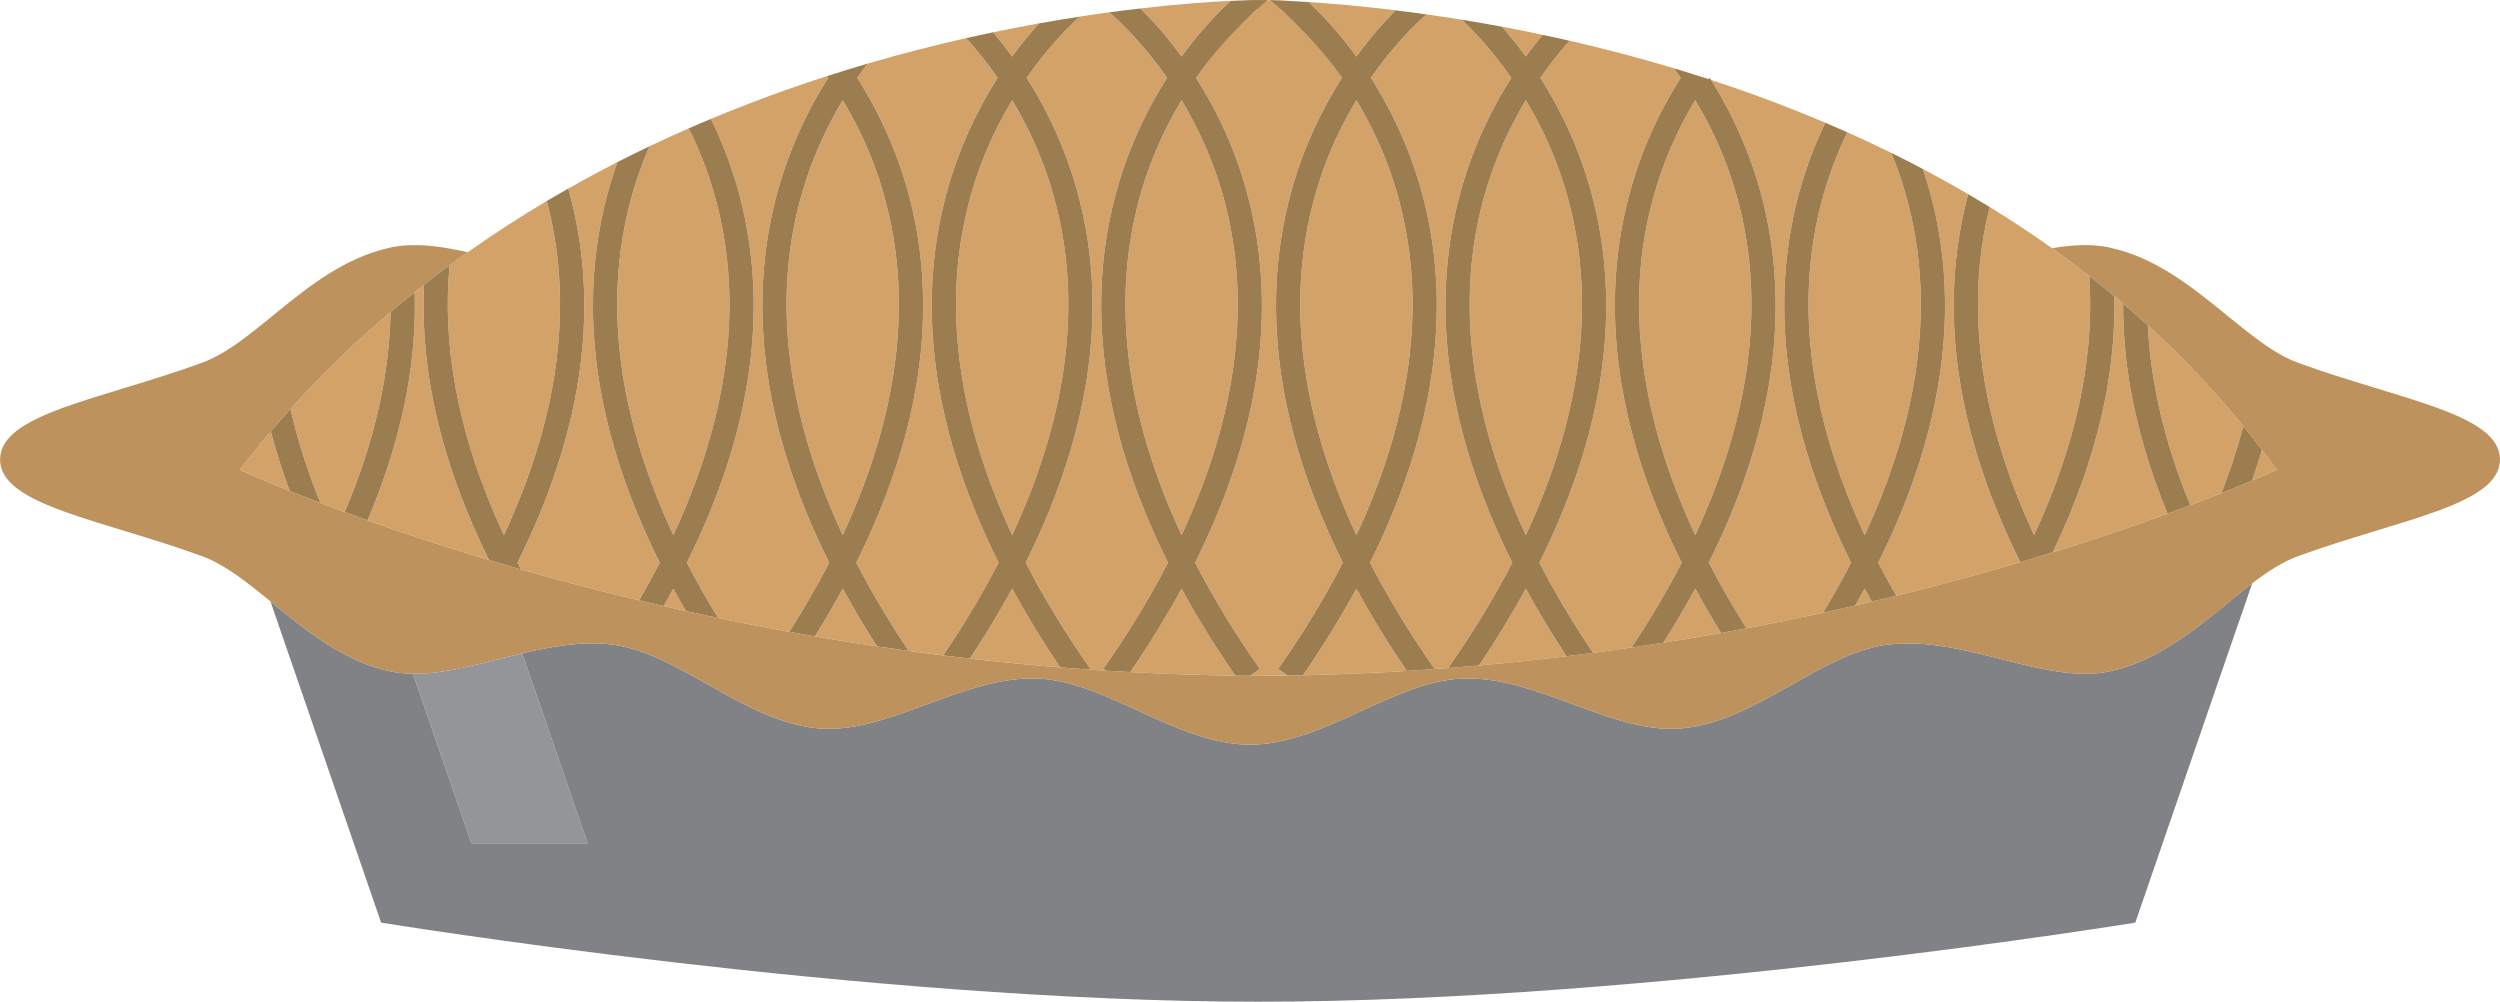 <?xml version="1.0" encoding="UTF-8"?>
<!DOCTYPE svg PUBLIC "-//W3C//DTD SVG 1.1//EN" "http://www.w3.org/Graphics/SVG/1.1/DTD/svg11.dtd">
<!-- Creator: CorelDRAW X7 -->
<svg xmlns="http://www.w3.org/2000/svg" xml:space="preserve" width="8.71in" height="3.49in" version="1.1" style="shape-rendering:geometricPrecision; text-rendering:geometricPrecision; image-rendering:optimizeQuality; fill-rule:evenodd; clip-rule:evenodd"
viewBox="0 0 37573 15056"
 xmlns:xlink="http://www.w3.org/1999/xlink">
 <defs>
  <style type="text/css">
   <![CDATA[
    .fil2 {fill:#808285}
    .fil1 {fill:#939598}
    .fil4 {fill:#9B7D50}
    .fil3 {fill:#BE925D}
    .fil0 {fill:#D2A268}
   ]]>
  </style>
 </defs>
 <g id="Layer_x0020_1">

  <path class="fil0" d="M17084 3139c-343,1405 -164,2947 520,4558 49,115 100,231 154,346 54,-115 105,-231 154,-346 760,-1789 897,-3493 388,-5018 0,-1 0,-2 -1,-3 -150,-447 -341,-838 -541,-1170 -200,333 -392,724 -542,1173 -51,152 -94,305 -132,460z"/>
  <path class="fil0" d="M14477 3419c-257,1329 -59,2773 581,4278 49,115 100,231 154,346 54,-115 105,-231 154,-346 616,-1451 823,-2847 607,-4136 -51,-300 -123,-594 -219,-882 -150,-449 -342,-840 -542,-1173 -201,333 -393,724 -543,1173 -80,243 -144,489 -192,740z"/>
  <path class="fil0" d="M19794 2838c-449,1484 -296,3132 438,4859 49,115 100,231 154,346 54,-115 105,-231 154,-346 640,-1508 838,-2955 579,-4285 -48,-249 -111,-493 -191,-733 -150,-449 -342,-840 -542,-1173 -201,333 -393,724 -543,1173 -17,53 -33,106 -49,159z"/>
  <path class="fil0" d="M24876 2872c-436,1475 -280,3111 449,4825 48,115 100,231 153,346 54,-115 106,-231 154,-346 690,-1622 867,-3175 514,-4587 -36,-145 -78,-288 -125,-431 -150,-449 -342,-840 -543,-1173 -200,333 -392,724 -542,1173 -21,64 -41,128 -60,193z"/>
  <path class="fil0" d="M12054 2901c-425,1467 -266,3093 457,4796 49,115 100,231 154,346 54,-115 105,-231 154,-346 706,-1662 874,-3250 486,-4689 -29,-111 -61,-220 -97,-329 -150,-449 -342,-840 -543,-1173 -200,333 -392,724 -542,1173 -24,74 -47,148 -69,222z"/>
  <path class="fil0" d="M22163 3612c-202,1275 7,2653 615,4085 49,115 100,231 154,346 54,-115 105,-231 154,-346 670,-1576 855,-3086 542,-4466 -43,-186 -93,-370 -154,-552 -149,-449 -341,-840 -542,-1173 -200,333 -392,724 -542,1173 -102,304 -177,616 -227,933z"/>
  <path class="fil0" d="M15615 351c-222,40 -452,85 -690,134 92,108 188,230 287,365 141,-195 279,-361 403,-499z"/>
  <path class="fil0" d="M18496 13c-307,14 -772,46 -1357,114 168,165 389,406 619,723 290,-399 565,-678 738,-837z"/>
  <path class="fil0" d="M23187 524c-210,-45 -415,-85 -614,-123 112,128 234,277 359,449 87,-120 173,-228 255,-326z"/>
  <path class="fil0" d="M20386 850c217,-299 426,-531 590,-695 -523,-64 -968,-102 -1308,-124 173,162 438,435 718,819z"/>
  <path class="fil0" d="M6471 5817c-90,-523 -122,-1036 -99,-1537 -47,37 -94,74 -141,111 14,466 -20,942 -103,1426 -106,614 -291,1242 -553,1880 -17,42 -34,83 -52,124 517,184 1129,388 1826,596 -119,-241 -228,-481 -326,-720 -262,-638 -446,-1266 -552,-1880z"/>
  <path class="fil0" d="M4365 6146c105,464 255,936 450,1415 114,43 236,89 365,136 441,-1037 672,-2046 689,-3007 -522,442 -1026,926 -1504,1456z"/>
  <path class="fil0" d="M9018 5817c-99,-572 -129,-1132 -92,-1677 37,-548 142,-1080 315,-1594 13,-37 26,-74 39,-111 -247,127 -495,260 -741,399 120,423 196,858 227,1303 37,546 6,1107 -92,1680 -106,614 -290,1242 -552,1880 -103,252 -219,505 -346,760 18,33 34,67 52,101 548,156 1142,313 1777,465 110,-189 213,-378 310,-566 -127,-255 -242,-508 -345,-760 -262,-638 -447,-1266 -552,-1880z"/>
  <path class="fil0" d="M8399 4101c-28,-368 -89,-728 -183,-1080 -400,238 -796,494 -1187,770 -92,65 -183,130 -273,197 -110,1168 114,2417 663,3709 48,115 100,231 154,346 54,-115 105,-231 153,-346 532,-1251 759,-2460 673,-3596z"/>
  <path class="fil0" d="M29470 5817c-103,-598 -131,-1183 -86,-1752 31,-390 97,-773 197,-1147 -226,-132 -453,-258 -681,-378 1,2 2,4 2,6 169,500 273,1017 312,1549 42,559 13,1134 -88,1722 -105,614 -290,1242 -552,1880 -103,252 -218,505 -346,760 86,165 176,331 272,497 672,-165 1295,-336 1864,-505 -126,-252 -240,-502 -342,-752 -262,-638 -446,-1266 -552,-1880z"/>
  <path class="fil0" d="M26923 5817c-136,-795 -142,-1568 -17,-2309 55,-327 135,-648 241,-962 85,-251 182,-485 286,-702 -578,-245 -1154,-458 -1717,-643 235,372 463,821 640,1345 85,253 154,510 206,771 160,798 166,1636 18,2500 -106,614 -290,1242 -552,1880 -103,252 -219,505 -346,760 169,326 357,655 566,986 396,-75 780,-153 1152,-234 152,-252 293,-503 421,-752 -127,-255 -242,-508 -345,-760 -262,-638 -447,-1266 -553,-1880z"/>
  <path class="fil0" d="M28854 4135c-35,-500 -130,-987 -287,-1456 -44,-132 -92,-259 -143,-382 -220,-108 -440,-211 -660,-309 -103,213 -199,443 -281,691 -111,331 -190,670 -240,1017 -180,1251 33,2600 628,4001 49,115 100,231 154,346 54,-115 105,-231 154,-346 526,-1238 754,-2436 675,-3562z"/>
  <path class="fil0" d="M32281 4890c42,869 256,1774 638,2703 173,-65 330,-126 469,-182 132,-339 242,-674 328,-1006 -448,-551 -930,-1054 -1435,-1515z"/>
  <path class="fil0" d="M32016 5817c-73,-425 -108,-844 -107,-1255 -43,-37 -87,-74 -132,-111 10,447 -25,902 -104,1366 -106,614 -291,1242 -553,1880 -82,201 -172,402 -269,605 666,-207 1245,-406 1727,-582 -4,-7 -6,-15 -10,-23 -262,-638 -446,-1266 -552,-1880z"/>
  <path class="fil0" d="M31401 4148c-184,-144 -371,-283 -559,-417 -309,-219 -622,-426 -938,-620 -72,286 -121,577 -149,874 -111,1169 113,2418 662,3712 49,115 100,231 154,346 54,-115 105,-231 154,-346 524,-1234 752,-2427 676,-3549z"/>
  <path class="fil0" d="M33997 6762c-45,153 -95,306 -149,460 243,-102 370,-162 370,-162 -72,-101 -146,-200 -221,-298z"/>
  <path class="fil0" d="M3602 7060c0,0 262,123 751,319 -112,-301 -207,-600 -284,-895 -159,186 -315,378 -467,576z"/>
  <path class="fil0" d="M24929 7697c-262,-638 -446,-1266 -552,-1880 -171,-998 -136,-1961 104,-2870 35,-135 75,-268 120,-401 182,-539 418,-998 660,-1376 -35,-50 -70,-98 -104,-144 -540,-162 -1066,-299 -1568,-414 -134,151 -285,337 -439,558 241,378 478,837 660,1376 62,185 115,371 160,560 203,862 225,1771 64,2711 -106,614 -291,1242 -553,1880 -103,252 -218,505 -345,760 231,448 499,900 806,1356 195,-26 389,-53 580,-81 284,-428 535,-854 753,-1275 -127,-255 -243,-508 -346,-760z"/>
  <path class="fil0" d="M22229 10002c447,-40 885,-86 1314,-139 -224,-340 -428,-679 -611,-1016 -208,382 -442,767 -703,1155z"/>
  <path class="fil0" d="M22383 7697c-262,-638 -447,-1266 -552,-1880 -131,-764 -141,-1506 -31,-2220 55,-358 139,-709 254,-1051 183,-539 419,-998 660,-1376 -290,-418 -572,-711 -746,-874 -183,-30 -360,-56 -530,-80 -153,134 -488,456 -834,954 241,378 477,837 659,1376 110,324 191,655 247,993 119,731 112,1494 -23,2278 -106,614 -290,1242 -552,1880 -103,252 -218,505 -346,760 272,527 596,1060 972,1597l-2 2c69,-5 138,-10 207,-16 372,-532 693,-1061 963,-1583 -128,-255 -243,-508 -346,-760z"/>
  <path class="fil0" d="M24999 9660c294,-47 584,-96 867,-146 -138,-223 -267,-446 -388,-667 -146,270 -306,541 -479,813z"/>
  <path class="fil0" d="M16987 10101c517,28 1043,46 1578,53 -303,-439 -572,-874 -807,-1307 -226,415 -483,834 -771,1254z"/>
  <path class="fil0" d="M19583 10149c530,-12 1050,-34 1561,-65 -283,-415 -536,-828 -758,-1237 -234,431 -502,865 -803,1302z"/>
  <path class="fil0" d="M10273 7697c642,-1510 839,-2960 578,-4293 -48,-246 -111,-487 -190,-725 -90,-271 -196,-521 -310,-750 -196,86 -393,176 -589,269 -67,153 -129,313 -185,481 -154,461 -248,939 -285,1430 -84,1133 143,2340 673,3588 49,115 100,231 154,346 54,-115 105,-231 154,-346z"/>
  <path class="fil0" d="M20182 8457c-127,-255 -242,-508 -345,-760 -262,-638 -447,-1266 -553,-1880 -185,-1081 -129,-2121 168,-3095 18,-59 36,-117 56,-176 182,-539 419,-998 660,-1376 -467,-671 -913,-1022 -920,-1027l99 -130c-282,-13 -437,-13 -437,-13 0,0 -42,0 -122,2l108 141c-7,5 -453,356 -920,1027 241,378 478,837 660,1376 8,26 16,52 24,77 324,1002 391,2076 199,3194 -105,614 -290,1242 -552,1880 -103,252 -218,505 -345,760 272,527 595,1060 972,1597l-147 103c41,0 82,0 123,0 148,0 295,-2 441,-4l-141 -99c377,-537 700,-1070 972,-1597z"/>
  <path class="fil0" d="M27883 9101c84,-20 168,-39 250,-59 -36,-65 -73,-130 -108,-195 -46,85 -93,169 -142,254z"/>
  <path class="fil0" d="M9973 9109c111,25 223,51 336,76 -65,-113 -129,-226 -190,-338 -47,87 -96,175 -146,262z"/>
  <path class="fil0" d="M12246 9565c305,52 617,103 934,150 -187,-291 -358,-580 -515,-868 -129,238 -269,478 -419,718z"/>
  <path class="fil0" d="M12116 7697c-262,-638 -446,-1266 -552,-1880 -167,-972 -138,-1911 86,-2798 40,-159 85,-317 138,-473 182,-539 418,-998 659,-1376 -6,-9 -12,-18 -18,-26 -569,183 -1154,396 -1745,643 114,232 220,485 313,759 75,224 136,451 186,681 178,825 191,1693 37,2590 -105,614 -290,1242 -552,1880 -103,252 -218,505 -346,760 143,275 299,553 470,831 347,73 703,142 1070,209 222,-349 422,-696 600,-1040 -127,-255 -243,-508 -346,-760z"/>
  <path class="fil0" d="M14577 9899c443,50 896,95 1357,132 -268,-397 -509,-792 -722,-1184 -190,348 -402,699 -635,1052z"/>
  <path class="fil0" d="M14662 7697c-261,-638 -446,-1266 -552,-1880 -149,-870 -142,-1713 22,-2517 52,-256 119,-507 202,-754 182,-539 418,-998 660,-1376 -167,-240 -332,-440 -475,-597 -472,107 -968,233 -1480,383 -52,67 -103,138 -156,214 241,378 478,837 660,1376 66,197 123,397 169,599 195,850 214,1746 55,2672 -106,614 -291,1242 -553,1880 -103,252 -218,505 -345,760 226,438 488,881 786,1326 172,23 346,46 521,68 317,-469 594,-934 832,-1394 -127,-255 -242,-508 -346,-760z"/>
  <path class="fil0" d="M17554 8457c-127,-255 -242,-508 -345,-760 -262,-638 -447,-1266 -552,-1880 -148,-862 -143,-1697 16,-2494 53,-263 122,-522 207,-777 182,-539 419,-998 660,-1376 -376,-540 -738,-873 -869,-985 -143,20 -292,41 -445,65 -166,150 -476,460 -796,920 241,378 477,837 659,1376 101,298 178,603 233,913 133,756 131,1545 -9,2358 -106,614 -290,1242 -552,1880 -103,252 -219,505 -346,760 272,527 596,1060 972,1597l-13 10c81,5 163,11 245,16l-37 -26c377,-537 700,-1070 972,-1597z"/>
  <path class="fil1" d="M7847 9819c-348,82 -690,180 -1018,243 -118,23 -233,41 -347,52 -93,9 -185,14 -276,13l878 2548 1747 0 -984 -2856z"/>
  <path class="fil2" d="M33602 8963c-94,76 -190,155 -287,234 -224,181 -459,363 -712,518 -200,123 -411,229 -637,304 -90,30 -181,55 -276,75 -1,0 -2,0 -3,0 -106,22 -216,32 -328,33 -436,4 -914,-129 -1406,-252 -124,-31 -249,-62 -374,-89 -209,-46 -419,-84 -629,-103 -146,-13 -291,-16 -436,-7 -52,3 -104,7 -156,14 -372,48 -739,220 -1112,423 -58,32 -116,64 -174,97 -580,326 -1175,689 -1819,739 -996,78 -2084,-736 -3157,-752 -37,-1 -73,-1 -109,0 -8,1 -16,2 -24,2 -1037,52 -2087,993 -3177,993 -1097,0 -2155,-956 -3200,-994 -1109,-41 -2237,832 -3267,751 -991,-77 -1867,-897 -2751,-1178 -117,-38 -235,-66 -353,-81 -8,-1 -16,-2 -23,-3 -227,-27 -457,-19 -687,9 -129,16 -259,38 -389,64 -90,18 -179,38 -269,59l984 2856 -1747 0 -878 -2548c-34,-1 -68,-2 -102,-4 -74,-5 -147,-14 -218,-29 -38,-7 -75,-16 -111,-25 -419,-107 -788,-324 -1127,-571 -99,-71 -195,-145 -289,-220 -100,-80 -198,-160 -295,-239l158 459 149 432 1356 3937c0,0 7276,1189 13183,1189 5907,0 13183,-1189 13183,-1189l1468 -4264 155 -445 133 -390c-81,62 -164,128 -247,195z"/>
  <path class="fil3" d="M34538 5452c-85,-31 -169,-70 -253,-117 -115,-63 -229,-140 -345,-225 -494,-361 -1008,-872 -1634,-1178 -112,-55 -228,-103 -348,-142 -76,-26 -155,-48 -235,-65 -12,-3 -24,-6 -36,-9 -109,-22 -221,-31 -336,-32 -164,-1 -334,17 -509,47 188,134 375,273 559,417 127,99 252,200 376,303 45,37 89,74 132,111 126,107 250,217 372,328 505,461 986,964 1435,1515 96,117 189,236 281,357 75,98 149,197 221,298 0,0 -127,60 -370,162 -124,53 -277,116 -460,189 -139,56 -296,117 -469,182 -89,34 -182,69 -280,104 -20,8 -41,15 -61,23 -482,176 -1061,375 -1727,582 -45,13 -90,27 -135,41 -112,34 -226,69 -343,104 -2,3 -4,6 -5,10 -2,-3 -3,-5 -4,-8 -569,169 -1192,340 -1864,505 -121,30 -243,59 -367,88 -82,20 -166,39 -250,59 -159,36 -320,72 -483,108 -372,81 -756,159 -1152,234 -126,24 -253,47 -382,71 -283,50 -573,99 -867,146 -158,25 -317,49 -477,72 -191,28 -385,55 -580,81 -132,17 -265,34 -399,50 -429,53 -867,99 -1314,139 -153,13 -308,26 -463,38 -69,6 -138,11 -207,16 -138,10 -276,19 -415,28 -511,31 -1031,53 -1561,65 -77,1 -155,3 -232,4 -146,2 -293,4 -441,4 -41,0 -82,0 -123,0 -74,-1 -148,-2 -222,-3 -535,-7 -1061,-25 -1578,-53 -123,-6 -246,-13 -368,-21 -82,-5 -164,-11 -246,-16 -147,-10 -293,-21 -439,-33 -461,-37 -914,-82 -1357,-132 -135,-16 -269,-32 -401,-48 -175,-22 -349,-45 -521,-68 -159,-22 -318,-45 -475,-68 -317,-47 -629,-98 -934,-150 -129,-22 -257,-45 -384,-68 -367,-67 -723,-136 -1070,-209 -163,-34 -324,-68 -483,-103 -113,-25 -225,-51 -336,-76 -125,-28 -247,-57 -368,-86 -635,-152 -1229,-309 -1777,-465 -30,-9 -60,-18 -90,-26 -120,-35 -238,-70 -354,-104 -12,-4 -23,-7 -35,-11 -697,-208 -1309,-412 -1826,-596 -119,-42 -234,-83 -343,-124l0 0c0,0 0,0 0,0 -129,-47 -251,-93 -365,-136 -171,-66 -326,-127 -462,-182 -489,-196 -751,-319 -751,-319 152,-198 308,-390 467,-576 97,-115 196,-227 296,-338 478,-530 982,-1014 1504,-1456 120,-102 240,-202 362,-299 47,-37 94,-74 141,-111 127,-100 255,-197 384,-292 90,-67 181,-132 273,-197 -83,-19 -164,-36 -245,-50 -122,-23 -241,-40 -358,-49 -86,-7 -171,-10 -254,-7 -98,3 -193,12 -286,31 -25,5 -48,11 -72,17 -635,151 -1155,555 -1631,942 -121,98 -239,196 -355,287 -269,212 -528,394 -793,490 -1531,558 -3035,765 -3035,1454 0,688 1504,895 3035,1453 341,124 674,390 1029,680 97,79 195,159 295,239 94,75 190,149 289,220 339,247 708,464 1127,571 36,9 73,18 111,25 71,15 144,24 218,29 34,2 68,3 102,4 91,1 183,-4 276,-13 114,-11 229,-29 347,-52 328,-63 670,-161 1018,-243 90,-21 179,-41 269,-59 130,-26 260,-48 389,-64 230,-28 460,-36 687,-9 7,1 15,2 23,3 118,15 236,43 353,81 884,281 1760,1101 2751,1178 1030,81 2158,-792 3267,-751 1045,38 2103,994 3200,994 1090,0 2140,-941 3177,-993 8,0 16,-1 24,-2 36,-1 72,-1 109,0 1073,16 2161,830 3157,752 644,-50 1239,-413 1819,-739 58,-33 116,-65 174,-97 373,-203 740,-375 1112,-423 52,-7 104,-11 156,-14 145,-9 290,-6 436,7 210,19 420,57 629,103 125,27 250,58 374,89 492,123 970,256 1406,252 112,-1 222,-11 328,-33 1,0 2,0 3,0 95,-20 186,-45 276,-75 226,-75 437,-181 637,-304 253,-155 488,-337 712,-518 96,-78 191,-156 284,-231 84,-69 168,-135 250,-198 232,-177 458,-325 689,-409 1531,-558 3035,-765 3035,-1453 0,-689 -1504,-896 -3035,-1454z"/>
  <path class="fil4" d="M18299 2676c1,1 1,2 1,3 509,1525 372,3229 -388,5018 -49,115 -100,231 -154,346 -54,-115 -105,-231 -154,-346 -684,-1611 -863,-3153 -520,-4558 38,-155 81,-308 132,-460 150,-449 342,-840 542,-1173 200,332 391,723 541,1170zm750 -2674l-261 0c-70,2 -168,5 -292,11 -173,159 -448,438 -738,837 -230,-317 -451,-558 -619,-723 -148,17 -304,36 -468,58 131,112 493,445 869,985 -241,378 -478,837 -660,1376 -85,255 -154,514 -207,777 -159,797 -164,1632 -16,2494 105,614 290,1242 552,1880 103,252 218,505 345,760 -272,527 -595,1060 -972,1597l37 26c122,8 245,15 368,21 288,-420 545,-839 771,-1254 235,433 504,868 807,1307 74,1 148,2 222,3l147 -103c-377,-537 -700,-1070 -972,-1597 127,-255 242,-508 345,-760 262,-638 447,-1266 552,-1880 192,-1118 125,-2192 -199,-3194 -8,-25 -16,-51 -24,-77 -182,-539 -419,-998 -660,-1376 467,-671 1066,-1162 1073,-1168z"/>
  <path class="fil4" d="M4069 6484c77,295 172,594 284,895 136,55 291,116 462,182 -195,-479 -345,-951 -450,-1415 -100,111 -199,223 -296,338z"/>
  <path class="fil4" d="M31910 4562c-2,411 33,830 106,1255 106,614 290,1242 552,1880 4,8 6,16 10,23 20,-8 41,-15 61,-23 98,-35 191,-70 280,-104 -382,-929 -596,-1834 -638,-2703 -122,-111 -246,-221 -371,-328z"/>
  <path class="fil4" d="M20386 8043c-54,-115 -105,-231 -154,-346 -734,-1727 -887,-3375 -438,-4859 16,-53 32,-106 49,-159 150,-449 342,-840 543,-1173 200,333 392,724 542,1173 80,240 143,484 191,733 259,1330 61,2777 -579,4285 -49,115 -100,231 -154,346zm1101 -2226c135,-784 142,-1547 23,-2278 -55,-338 -137,-669 -247,-993 -182,-539 -418,-998 -659,-1376 346,-498 681,-820 834,-954 -160,-23 -314,-43 -462,-61 -164,164 -373,396 -590,695 -280,-384 -545,-657 -718,-819 -120,-8 -227,-13 -321,-18l-255 -10c7,6 609,496 1076,1167 -241,378 -478,837 -660,1376 -20,59 -38,117 -56,176 -297,974 -353,2014 -168,3095 106,614 291,1242 553,1880 103,252 218,505 345,760 -272,527 -595,1060 -972,1597l141 99c77,-1 155,-3 232,-4 301,-437 568,-871 803,-1302 222,409 475,822 758,1237 139,-9 277,-18 415,-28l2 -2c-376,-537 -700,-1070 -972,-1597 128,-255 243,-508 346,-760 262,-638 446,-1266 552,-1880z"/>
  <path class="fil4" d="M23086 7697c-49,115 -100,231 -154,346 -54,-115 -105,-231 -154,-346 -608,-1432 -817,-2810 -615,-4085 51,-317 125,-629 227,-933 150,-449 342,-840 542,-1173 201,333 393,724 542,1173 61,182 111,366 154,552 313,1380 128,2890 -542,4466zm724 -5151c-182,-539 -419,-998 -660,-1376 154,-221 305,-407 439,-558 -136,-31 -270,-60 -402,-88 -82,98 -168,206 -255,326 -125,-172 -247,-321 -359,-449 -208,-38 -410,-73 -605,-105 174,163 456,456 746,874 -241,378 -477,837 -660,1376 -115,342 -199,693 -254,1051 -110,714 -100,1457 31,2220 105,614 290,1242 552,1880 103,252 218,505 346,760 -270,522 -591,1051 -963,1583 155,-12 310,-25 463,-38 261,-388 495,-773 703,-1155 183,337 387,676 611,1016 134,-16 267,-33 399,-50 -307,-456 -575,-908 -806,-1356 127,-255 242,-508 345,-760 262,-638 447,-1266 553,-1880 161,-940 139,-1849 -64,-2711 -45,-189 -98,-375 -160,-560z"/>
  <path class="fil4" d="M25632 7697c-48,115 -100,231 -154,346 -53,-115 -105,-231 -153,-346 -729,-1714 -885,-3350 -449,-4825 19,-65 39,-129 60,-193 150,-449 342,-840 542,-1173 201,333 393,724 543,1173 47,143 89,286 125,431 353,1412 176,2965 -514,4587zm724 -5151c-177,-524 -405,-973 -640,-1345 -6,-10 -13,-21 -20,-31 -4,6 -9,13 -14,20 -120,-39 -241,-77 -360,-114 -55,-17 -110,-34 -165,-50 34,46 69,94 104,144 -242,378 -478,837 -660,1376 -45,133 -85,266 -120,401 -240,909 -275,1872 -104,2870 106,614 290,1242 552,1880 103,252 219,505 346,760 -218,421 -469,847 -753,1275 160,-23 319,-47 477,-72 173,-272 333,-543 479,-813 121,221 250,444 388,667 129,-24 256,-47 382,-71 -209,-331 -397,-660 -566,-986 127,-255 243,-508 346,-760 262,-638 446,-1266 552,-1880 148,-864 142,-1702 -18,-2500 -52,-261 -121,-518 -206,-771z"/>
  <path class="fil4" d="M28902 2546c0,-2 -1,-4 -2,-6 -158,-84 -317,-165 -476,-243 51,123 99,250 143,382 157,469 252,956 287,1456 79,1126 -149,2324 -675,3562 -49,115 -100,231 -154,346 -54,-115 -105,-231 -154,-346 -595,-1401 -808,-2750 -628,-4001 50,-347 129,-686 240,-1017 82,-248 178,-478 281,-691 -110,-49 -221,-97 -331,-144 -104,217 -201,451 -286,702 -106,314 -186,635 -241,962 -125,741 -119,1514 17,2309 106,614 291,1242 553,1880 103,252 218,505 345,760 -128,249 -269,500 -421,752 163,-36 324,-72 483,-108 49,-85 96,-169 142,-254 35,65 72,130 108,195 124,-29 246,-58 367,-88 -96,-166 -186,-332 -272,-497 128,-255 243,-508 346,-760 262,-638 447,-1266 552,-1880 101,-588 130,-1163 88,-1722 -39,-532 -143,-1049 -312,-1549z"/>
  <path class="fil4" d="M31401 4148c76,1122 -152,2315 -676,3549 -49,115 -100,231 -154,346 -54,-115 -105,-231 -154,-346 -549,-1294 -773,-2543 -662,-3712 28,-297 77,-588 149,-874 -108,-66 -215,-130 -323,-193 -100,374 -166,757 -197,1147 -45,569 -17,1154 86,1752 106,614 290,1242 552,1880 102,250 216,500 342,752 1,3 2,5 4,8 1,-4 3,-7 5,-10 117,-35 231,-70 343,-104 46,-14 90,-28 135,-41 97,-203 187,-404 269,-605 262,-638 447,-1266 553,-1880 79,-464 114,-919 104,-1366 -124,-103 -249,-204 -376,-303z"/>
  <path class="fil4" d="M33716 6405c-86,332 -196,667 -328,1006 183,-73 336,-136 460,-189 54,-154 104,-307 149,-460 -92,-121 -185,-240 -281,-357z"/>
  <path class="fil4" d="M5869 4690c-17,961 -248,1970 -689,3007 0,0 0,0 0,0l0 0c109,41 224,82 343,124 18,-41 35,-82 52,-124 262,-638 447,-1266 553,-1880 83,-484 117,-960 103,-1426 -122,97 -242,197 -362,299z"/>
  <path class="fil4" d="M8539 2834c-108,61 -215,124 -323,187 94,352 155,712 183,1080 86,1136 -141,2345 -673,3596 -48,115 -99,231 -153,346 -54,-115 -106,-231 -154,-346 -549,-1292 -773,-2541 -663,-3709 -129,95 -257,192 -384,292 -23,501 9,1014 99,1537 106,614 290,1242 552,1880 98,239 207,479 326,720 12,4 23,7 35,11 116,34 234,69 354,104 30,8 60,17 90,26 -18,-34 -34,-68 -52,-101 127,-255 243,-508 346,-760 262,-638 446,-1266 552,-1880 98,-573 129,-1134 92,-1680 -31,-445 -107,-880 -227,-1303z"/>
  <path class="fil4" d="M10997 2546c-93,-274 -199,-527 -313,-759 -111,46 -222,93 -333,142 114,229 220,479 310,750 79,238 142,479 190,725 261,1333 64,2783 -578,4293 -49,115 -100,231 -154,346 -54,-115 -105,-231 -154,-346 -530,-1248 -757,-2455 -673,-3588 37,-491 131,-969 285,-1430 56,-168 118,-328 185,-481 -161,77 -321,156 -482,237 -13,37 -26,74 -39,111 -173,514 -278,1046 -315,1594 -37,545 -7,1105 92,1677 105,614 290,1242 552,1880 103,252 218,505 345,760 -97,188 -200,377 -310,566 121,29 243,58 368,86 50,-87 99,-175 146,-262 61,112 125,225 190,338 159,35 320,69 483,103 -171,-278 -327,-556 -470,-831 128,-255 243,-508 346,-760 262,-638 447,-1266 552,-1880 154,-897 141,-1765 -37,-2590 -49,-230 -111,-457 -186,-681z"/>
  <path class="fil4" d="M12819 7697c-49,115 -100,231 -154,346 -54,-115 -105,-231 -154,-346 -723,-1703 -882,-3329 -457,-4796 22,-74 45,-148 69,-222 150,-449 342,-840 542,-1173 201,333 393,724 543,1173 36,109 68,218 97,329 388,1439 220,3027 -486,4689zm724 -5151c-182,-539 -419,-998 -660,-1376 53,-76 104,-147 156,-214 -82,24 -165,49 -247,74 -106,32 -212,65 -319,100 -15,4 -29,9 -44,14 6,8 12,17 18,26 -241,378 -477,837 -659,1376 -53,156 -98,314 -138,473 -224,887 -253,1826 -86,2798 106,614 290,1242 552,1880 103,252 219,505 346,760 -178,344 -378,691 -600,1040 127,23 255,46 384,68 150,-240 290,-480 419,-718 157,288 328,577 515,868 157,23 316,46 475,68 -298,-445 -560,-888 -786,-1326 127,-255 242,-508 345,-760 262,-638 447,-1266 553,-1880 159,-926 140,-1822 -55,-2672 -46,-202 -103,-402 -169,-599z"/>
  <path class="fil4" d="M15212 8043c-54,-115 -105,-231 -154,-346 -639,-1505 -838,-2949 -581,-4278 48,-251 112,-497 192,-740 150,-449 342,-840 543,-1173 200,333 392,724 542,1173 96,288 168,582 219,882 216,1289 9,2685 -607,4136 -49,115 -100,231 -154,346zm1101 -2226c140,-813 142,-1602 9,-2358 -55,-310 -132,-615 -233,-913 -182,-539 -418,-998 -659,-1376 320,-460 630,-770 796,-920 -196,30 -400,64 -611,102 -124,137 -262,303 -403,498 -99,-135 -195,-257 -287,-365 -133,28 -268,57 -406,88 143,157 308,357 475,597 -242,378 -478,837 -660,1376 -83,247 -150,498 -202,754 -164,803 -171,1647 -22,2517 106,614 291,1242 552,1880 104,252 219,505 346,760 -238,460 -515,925 -832,1394 133,16 266,32 401,48 233,-353 445,-704 635,-1052 213,392 454,787 722,1184 146,12 292,23 439,33l14 -10c-376,-537 -700,-1070 -972,-1597 127,-255 243,-508 346,-760 262,-638 446,-1266 552,-1880z"/>
 </g>
</svg>
